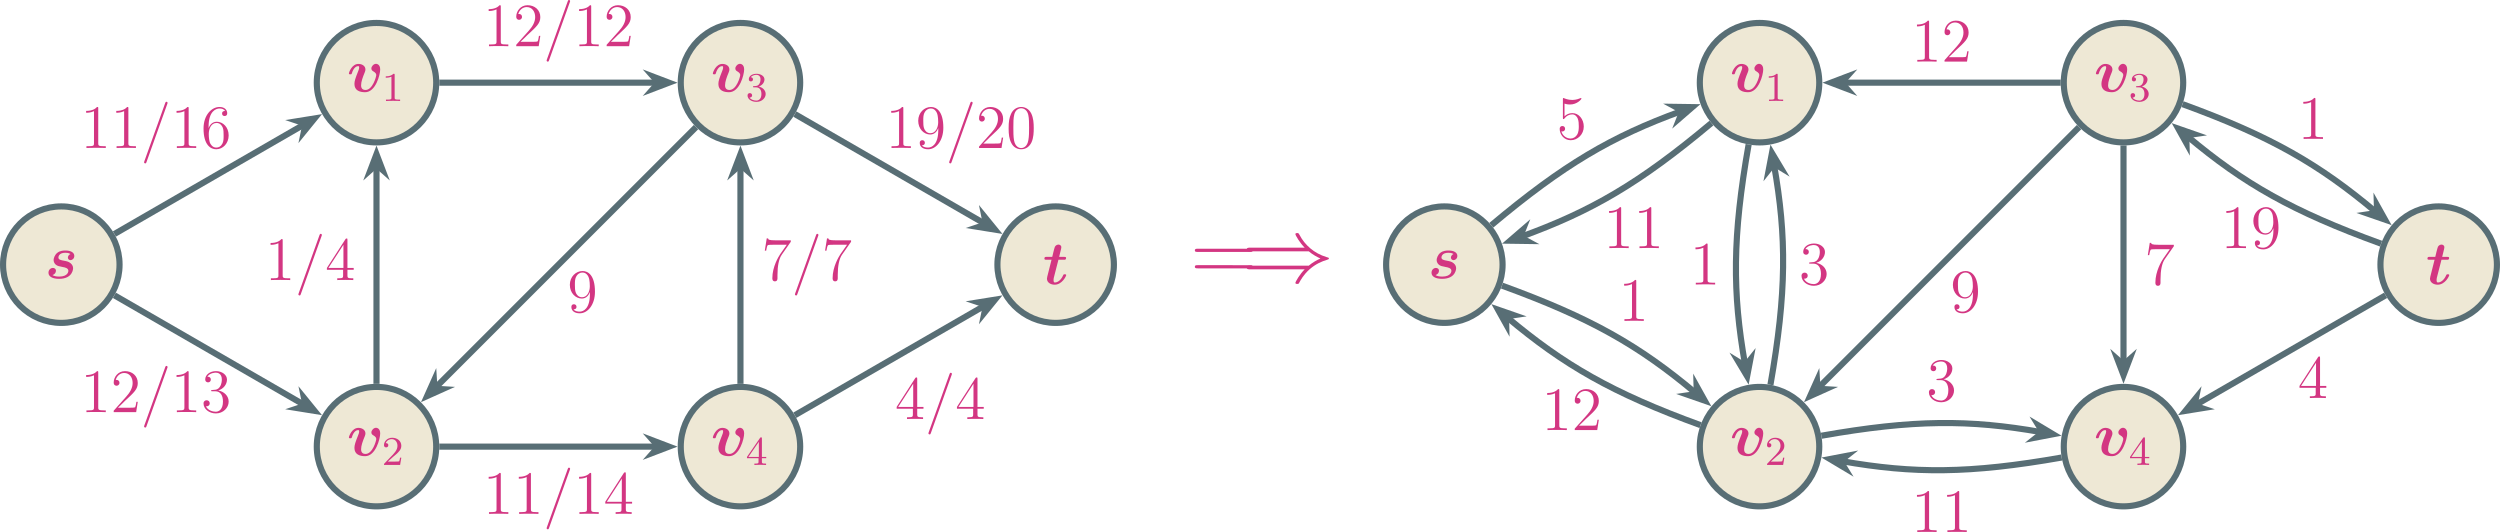 <?xml version="1.0" encoding="UTF-8" standalone="no"?>
<svg
   width="486.781pt"
   height="103.587pt"
   viewBox="0 0 486.781 103.587"
   version="1.1"
   id="svg428"
   sodipodi:docname="max-flow-res-net.svg"
   inkscape:version="1.2.2 (b0a8486541, 2022-12-01)"
   xmlns:inkscape="http://www.inkscape.org/namespaces/inkscape"
   xmlns:sodipodi="http://sodipodi.sourceforge.net/DTD/sodipodi-0.dtd"
   xmlns:xlink="http://www.w3.org/1999/xlink"
   xmlns="http://www.w3.org/2000/svg"
   xmlns:svg="http://www.w3.org/2000/svg">
  <sodipodi:namedview
     id="namedview430"
     pagecolor="#ffffff"
     bordercolor="#666666"
     borderopacity="1.0"
     inkscape:showpageshadow="2"
     inkscape:pageopacity="0.0"
     inkscape:pagecheckerboard="0"
     inkscape:deskcolor="#d1d1d1"
     inkscape:document-units="pt"
     showgrid="false"
     inkscape:zoom="0.10512062"
     inkscape:cx="447.10543"
     inkscape:cy="846.64646"
     inkscape:window-width="3840"
     inkscape:window-height="2346"
     inkscape:window-x="0"
     inkscape:window-y="54"
     inkscape:window-maximized="1"
     inkscape:current-layer="svg428" />
  <defs
     id="defs66">
    <g
       id="g64">
      <g
         id="glyph-0-0" />
      <g
         id="glyph-0-1">
        <path
           d="m 4.969,-4.734 c -0.391,0.156 -0.5,0.516 -0.5,0.688 0,0.312 0.25,0.5 0.516,0.5 0.281,0 0.734,-0.25 0.734,-0.828 C 5.719,-5 5.078,-5.422 4,-5.422 c -0.359,0 -1.031,0.016 -1.578,0.438 -0.531,0.406 -0.734,1.109 -0.734,1.406 0,0.359 0.172,0.703 0.438,0.922 0.328,0.25 0.531,0.297 1.359,0.453 0.359,0.062 1.078,0.188 1.078,0.734 0,0.047 0,1.125 -1.797,1.125 -0.578,0 -1.031,-0.109 -1.297,-0.297 0.422,-0.125 0.672,-0.469 0.672,-0.828 0,-0.438 -0.359,-0.562 -0.594,-0.562 -0.406,0 -0.859,0.344 -0.859,0.938 0,0.781 0.844,1.188 2.062,1.188 2.734,0 2.734,-2.047 2.734,-2.062 C 5.484,-2.375 5.281,-2.703 5,-2.938 4.625,-3.266 4.172,-3.344 3.75,-3.422 3.094,-3.547 2.625,-3.625 2.625,-4.062 c 0,-0.031 0,-0.922 1.344,-0.922 0.25,0 0.672,0.016 1,0.25 z m 0,0"
           id="path3" />
      </g>
      <g
         id="glyph-0-2">
        <path
           d="m 6.484,-4.344 c 0,-1.094 -0.797,-1.094 -0.812,-1.094 -0.469,0 -0.906,0.5 -0.906,0.906 0,0.344 0.25,0.484 0.359,0.547 0.5,0.297 0.594,0.516 0.594,0.75 0,0.266 -0.688,2.891 -2.094,2.891 -0.859,0 -0.859,-0.719 -0.859,-0.922 0,-0.703 0.328,-1.578 0.719,-2.531 0.094,-0.25 0.125,-0.359 0.125,-0.547 0,-0.703 -0.688,-1.078 -1.359,-1.078 -1.266,0 -1.859,1.625 -1.859,1.875 0,0.156 0.172,0.156 0.281,0.156 0.141,0 0.234,0 0.281,-0.156 0.375,-1.297 1.016,-1.438 1.234,-1.438 0.078,0 0.203,0 0.203,0.25 0,0.266 -0.141,0.625 -0.188,0.719 -0.547,1.391 -0.734,1.922 -0.734,2.5 0,1.281 1.047,1.609 2.078,1.609 2.062,0 2.938,-3.406 2.938,-4.438 z m 0,0"
           id="path6" />
      </g>
      <g
         id="glyph-0-3">
        <path
           d="m 3.031,-4.766 h 1.062 c 0.234,0 0.266,0 0.328,-0.062 0.062,-0.047 0.109,-0.219 0.109,-0.281 0,-0.219 -0.219,-0.219 -0.406,-0.219 H 3.172 L 3.547,-6.875 C 3.594,-7.062 3.594,-7.141 3.594,-7.188 c 0,-0.391 -0.312,-0.531 -0.562,-0.531 -0.172,0 -0.5,0.094 -0.688,0.422 -0.047,0.094 -0.203,0.656 -0.281,0.984 L 1.828,-5.328 H 0.75 c -0.25,0 -0.453,0 -0.453,0.344 0,0.219 0.188,0.219 0.406,0.219 H 1.688 L 1,-2.031 c -0.094,0.312 -0.203,0.812 -0.203,0.953 0,0.781 0.766,1.172 1.5,1.172 1.438,0 2.25,-1.672 2.25,-1.875 0,-0.156 -0.172,-0.156 -0.281,-0.156 -0.203,0 -0.219,0 -0.312,0.188 -0.453,1.031 -1.125,1.406 -1.594,1.406 -0.109,0 -0.281,0 -0.281,-0.438 0,-0.234 0.031,-0.359 0.062,-0.516 z m 0,0"
           id="path9" />
      </g>
      <g
         id="glyph-1-0" />
      <g
         id="glyph-1-1">
        <path
           d="m 2.5,-5.078 c 0,-0.219 -0.016,-0.219 -0.234,-0.219 -0.328,0.312 -0.75,0.5 -1.5,0.5 v 0.266 c 0.219,0 0.641,0 1.109,-0.203 v 4.078 c 0,0.297 -0.031,0.391 -0.781,0.391 H 0.812 V 0 c 0.328,-0.031 1.016,-0.031 1.375,-0.031 0.359,0 1.047,0 1.375,0.031 V -0.266 H 3.281 c -0.75,0 -0.781,-0.094 -0.781,-0.391 z m 0,0"
           id="path13" />
      </g>
      <g
         id="glyph-1-2">
        <path
           d="m 2.25,-1.625 c 0.125,-0.125 0.453,-0.391 0.594,-0.5 0.484,-0.453 0.953,-0.891 0.953,-1.609 0,-0.953 -0.797,-1.562 -1.781,-1.562 -0.969,0 -1.594,0.719 -1.594,1.438 0,0.391 0.312,0.438 0.422,0.438 0.172,0 0.422,-0.109 0.422,-0.422 0,-0.406 -0.406,-0.406 -0.5,-0.406 C 1,-4.844 1.531,-5.031 1.922,-5.031 c 0.734,0 1.125,0.625 1.125,1.297 0,0.828 -0.578,1.438 -1.531,2.391 l -1,1.047 C 0.422,-0.219 0.422,-0.203 0.422,0 H 3.562 l 0.234,-1.422 h -0.25 C 3.531,-1.266 3.469,-0.875 3.375,-0.719 c -0.047,0.062 -0.656,0.062 -0.781,0.062 H 1.172 Z m 0,0"
           id="path16" />
      </g>
      <g
         id="glyph-1-3">
        <path
           d="m 2.016,-2.656 c 0.625,0 1.031,0.453 1.031,1.297 0,1 -0.562,1.281 -0.984,1.281 -0.438,0 -1.047,-0.156 -1.328,-0.578 0.297,0 0.5,-0.188 0.5,-0.438 0,-0.266 -0.188,-0.438 -0.453,-0.438 -0.203,0 -0.438,0.125 -0.438,0.453 0,0.75 0.812,1.25 1.734,1.25 C 3.125,0.172 3.875,-0.562 3.875,-1.359 3.875,-2.031 3.344,-2.625 2.531,-2.812 c 0.625,-0.219 1.109,-0.75 1.109,-1.391 0,-0.641 -0.719,-1.094 -1.547,-1.094 -0.859,0 -1.5,0.453 -1.5,1.062 0,0.297 0.188,0.422 0.406,0.422 0.25,0 0.406,-0.172 0.406,-0.406 0,-0.297 -0.266,-0.406 -0.438,-0.406 0.344,-0.438 0.953,-0.469 1.094,-0.469 0.203,0 0.812,0.062 0.812,0.891 0,0.547 -0.234,0.891 -0.344,1.016 -0.234,0.25 -0.422,0.266 -0.906,0.297 -0.156,0 -0.219,0.016 -0.219,0.125 0,0.109 0.078,0.109 0.219,0.109 z m 0,0"
           id="path19" />
      </g>
      <g
         id="glyph-1-4">
        <path
           d="m 3.141,-5.156 c 0,-0.156 0,-0.219 -0.172,-0.219 -0.094,0 -0.109,0 -0.188,0.109 L 0.234,-1.562 v 0.25 h 2.25 v 0.672 c 0,0.297 -0.016,0.375 -0.641,0.375 H 1.672 V 0 c 0.672,-0.031 0.688,-0.031 1.141,-0.031 0.453,0 0.469,0 1.141,0.031 V -0.266 H 3.781 c -0.625,0 -0.641,-0.078 -0.641,-0.375 V -1.312 h 0.844 v -0.25 h -0.844 z m -0.594,0.641 V -1.562 h -2.031 z m 0,0"
           id="path22" />
      </g>
      <g
         id="glyph-2-0" />
      <g
         id="glyph-2-1">
        <path
           d="m 3.453,-7.688 c 0,-0.281 0,-0.297 -0.234,-0.297 -0.297,0.328 -0.891,0.766 -2.125,0.766 v 0.359 c 0.281,0 0.875,0 1.531,-0.312 v 6.25 c 0,0.438 -0.031,0.578 -1.094,0.578 h -0.375 V 0 c 0.328,-0.031 1.5,-0.031 1.891,-0.031 0.391,0 1.547,0 1.875,0.031 v -0.344 h -0.375 c -1.062,0 -1.094,-0.141 -1.094,-0.578 z m 0,0"
           id="path26" />
      </g>
      <g
         id="glyph-2-2">
        <path
           d="M 5.156,-8.562 C 5.219,-8.719 5.219,-8.75 5.219,-8.766 5.219,-8.922 5.094,-9 5,-9 4.844,-9 4.812,-8.891 4.75,-8.734 L 0.703,2.562 C 0.641,2.719 0.641,2.75 0.641,2.766 0.641,2.906 0.75,3 0.875,3 1.031,3 1.062,2.875 1.109,2.75 Z m 0,0"
           id="path29" />
      </g>
      <g
         id="glyph-2-3">
        <path
           d="m 1.469,-4.172 c 0,-3.047 1.484,-3.516 2.125,-3.516 0.438,0 0.875,0.125 1.094,0.484 -0.141,0 -0.594,0 -0.594,0.5 0,0.266 0.172,0.484 0.484,0.484 0.312,0 0.516,-0.172 0.516,-0.531 0,-0.625 -0.469,-1.234 -1.5,-1.234 -1.516,0 -3.109,1.547 -3.109,4.188 0,3.312 1.453,4.047 2.469,4.047 1.312,0 2.422,-1.141 2.422,-2.703 0,-1.594 -1.109,-2.656 -2.312,-2.656 -1.078,0 -1.469,0.922 -1.594,1.25 z m 1.484,4.094 C 2.203,-0.078 1.844,-0.75 1.734,-1 1.625,-1.312 1.5,-1.891 1.5,-2.734 1.5,-3.688 1.938,-4.875 3.016,-4.875 c 0.656,0 1,0.453 1.188,0.859 0.188,0.438 0.188,1.047 0.188,1.562 0,0.609 0,1.141 -0.234,1.594 -0.297,0.578 -0.719,0.781 -1.203,0.781 z m 0,0"
           id="path32" />
      </g>
      <g
         id="glyph-2-4">
        <path
           d="M 5.281,-2.016 H 5.016 c -0.031,0.203 -0.125,0.859 -0.25,1.062 C 4.688,-0.859 4,-0.859 3.641,-0.859 H 1.422 C 1.734,-1.125 2.469,-1.891 2.781,-2.188 c 1.828,-1.672 2.5,-2.297 2.5,-3.484 0,-1.391 -1.094,-2.312 -2.484,-2.312 -1.391,0 -2.203,1.188 -2.203,2.219 0,0.625 0.516,0.625 0.562,0.625 0.25,0 0.562,-0.188 0.562,-0.578 0,-0.328 -0.234,-0.562 -0.562,-0.562 -0.109,0 -0.141,0 -0.172,0.016 0.234,-0.812 0.875,-1.359 1.656,-1.359 1.016,0 1.641,0.844 1.641,1.953 0,1.016 -0.578,1.906 -1.266,2.672 L 0.594,-0.281 V 0 h 4.375 z m 0,0"
           id="path35" />
      </g>
      <g
         id="glyph-2-5">
        <path
           d="m 2.203,-4.312 c -0.203,0.016 -0.25,0.031 -0.25,0.141 0,0.109 0.062,0.109 0.281,0.109 H 2.781 c 1.016,0 1.484,0.844 1.484,2 0,1.578 -0.828,1.984 -1.406,1.984 -0.578,0 -1.562,-0.266 -1.906,-1.062 0.375,0.062 0.734,-0.156 0.734,-0.594 0,-0.344 -0.266,-0.578 -0.594,-0.578 -0.297,0 -0.609,0.172 -0.609,0.625 0,1.062 1.078,1.938 2.406,1.938 C 4.312,0.25 5.375,-0.844 5.375,-2.047 c 0,-1.109 -0.891,-1.969 -2.031,-2.172 1.031,-0.312 1.703,-1.188 1.703,-2.125 0,-0.938 -0.984,-1.641 -2.141,-1.641 -1.203,0 -2.094,0.734 -2.094,1.609 0,0.484 0.375,0.578 0.562,0.578 0.25,0 0.531,-0.172 0.531,-0.547 0,-0.375 -0.281,-0.547 -0.547,-0.547 -0.078,0 -0.094,0 -0.141,0.016 0.469,-0.812 1.594,-0.812 1.656,-0.812 0.391,0 1.172,0.172 1.172,1.344 0,0.234 -0.031,0.906 -0.391,1.422 -0.359,0.531 -0.766,0.562 -1.094,0.578 z m 0,0"
           id="path38" />
      </g>
      <g
         id="glyph-2-6">
        <path
           d="m 4.328,-7.812 c 0,-0.234 0,-0.281 -0.172,-0.281 -0.094,0 -0.125,0 -0.219,0.141 l -3.609,5.594 V -2 h 3.156 v 1.094 c 0,0.438 -0.031,0.562 -0.906,0.562 H 2.344 V 0 c 0.266,-0.031 1.219,-0.031 1.562,-0.031 0.328,0 1.297,0 1.562,0.031 V -0.344 H 5.234 c -0.859,0 -0.906,-0.125 -0.906,-0.562 V -2 h 1.219 v -0.359 h -1.219 z m -0.781,0.938 v 4.516 H 0.625 Z m 0,0"
           id="path41" />
      </g>
      <g
         id="glyph-2-7">
        <path
           d="m 5.703,-7.453 v -0.281 H 2.812 c -1.453,0 -1.484,-0.156 -1.531,-0.375 H 1.016 l -0.375,2.391 H 0.906 C 0.953,-5.922 1.062,-6.672 1.219,-6.797 1.312,-6.875 2.203,-6.875 2.375,-6.875 h 2.547 l -1.281,1.828 c -0.312,0.469 -1.531,2.438 -1.531,4.688 0,0.125 0,0.609 0.5,0.609 0.5,0 0.5,-0.469 0.5,-0.625 v -0.594 c 0,-1.797 0.281,-3.188 0.844,-3.984 z m 0,0"
           id="path44" />
      </g>
      <g
         id="glyph-2-8">
        <path
           d="m 4.391,-3.484 c 0,2.828 -1.266,3.406 -1.984,3.406 -0.281,0 -0.922,-0.031 -1.219,-0.453 H 1.266 C 1.344,-0.5 1.781,-0.578 1.781,-1.016 c 0,-0.266 -0.188,-0.5 -0.5,-0.5 -0.312,0 -0.5,0.203 -0.5,0.516 0,0.75 0.594,1.25 1.641,1.25 1.5,0 2.953,-1.594 2.953,-4.203 0,-3.219 -1.344,-4.031 -2.406,-4.031 -1.312,0 -2.484,1.109 -2.484,2.688 0,1.594 1.125,2.672 2.328,2.672 0.891,0 1.344,-0.656 1.578,-1.266 z M 2.859,-2.875 C 2.094,-2.875 1.781,-3.484 1.672,-3.703 1.469,-4.156 1.469,-4.734 1.469,-5.281 c 0,-0.672 0,-1.25 0.312,-1.734 C 2,-7.344 2.328,-7.688 2.969,-7.688 c 0.688,0 1.047,0.594 1.156,0.875 0.25,0.578 0.25,1.609 0.25,1.781 0,1.016 -0.469,2.156 -1.516,2.156 z m 0,0"
           id="path47" />
      </g>
      <g
         id="glyph-2-9">
        <path
           d="m 5.375,-3.844 c 0,-1 -0.062,-1.969 -0.484,-2.875 -0.5,-1 -1.359,-1.266 -1.953,-1.266 -0.688,0 -1.547,0.359 -1.984,1.344 -0.344,0.766 -0.469,1.5 -0.469,2.797 0,1.172 0.094,2.047 0.531,2.891 C 1.469,-0.031 2.297,0.25 2.922,0.25 c 1.047,0 1.656,-0.625 2,-1.312 C 5.359,-1.969 5.375,-3.141 5.375,-3.844 Z M 2.922,0.016 c -0.375,0 -1.156,-0.219 -1.391,-1.531 -0.125,-0.719 -0.125,-1.625 -0.125,-2.469 0,-0.984 0,-1.875 0.188,-2.578 0.203,-0.812 0.812,-1.172 1.328,-1.172 0.469,0 1.156,0.266 1.391,1.297 0.156,0.688 0.156,1.641 0.156,2.453 0,0.797 0,1.719 -0.141,2.453 -0.219,1.312 -0.984,1.547 -1.406,1.547 z m 0,0"
           id="path50" />
      </g>
      <g
         id="glyph-2-10">
        <path
           d="m 1.531,-6.875 c 0.516,0.172 0.938,0.172 1.078,0.172 1.344,0 2.219,-0.984 2.219,-1.156 0,-0.047 -0.031,-0.109 -0.094,-0.109 -0.031,0 -0.047,0 -0.156,0.047 -0.672,0.297 -1.25,0.328 -1.562,0.328 -0.797,0 -1.359,-0.25 -1.594,-0.344 C 1.344,-7.969 1.312,-7.969 1.312,-7.969 c -0.094,0 -0.094,0.078 -0.094,0.266 v 3.562 c 0,0.219 0,0.281 0.141,0.281 0.062,0 0.062,0 0.188,-0.156 C 1.891,-4.5 2.453,-4.781 3.047,-4.781 3.688,-4.781 4,-4.203 4.094,-4 c 0.203,0.469 0.219,1.062 0.219,1.516 0,0.453 0,1.141 -0.344,1.688 -0.266,0.422 -0.734,0.719 -1.25,0.719 -0.797,0 -1.578,-0.531 -1.797,-1.406 0.062,0.016 0.141,0.031 0.188,0.031 0.203,0 0.531,-0.125 0.531,-0.531 0,-0.328 -0.219,-0.531 -0.531,-0.531 -0.203,0 -0.516,0.109 -0.516,0.578 0,1.031 0.812,2.188 2.141,2.188 1.359,0 2.547,-1.141 2.547,-2.656 0,-1.438 -0.969,-2.625 -2.219,-2.625 -0.688,0 -1.219,0.297 -1.531,0.641 z m 0,0"
           id="path53" />
      </g>
      <g
         id="glyph-3-0" />
      <g
         id="glyph-3-1">
        <path
           d="m 11.578,-5.781 c 0.266,0 0.531,0 0.531,-0.297 C 12.109,-6.406 11.812,-6.406 11.5,-6.406 H 1.438 c -0.297,0 -0.609,0 -0.609,0.328 0,0.297 0.266,0.297 0.547,0.297 z M 11.5,-2.578 c 0.312,0 0.609,0 0.609,-0.312 0,-0.312 -0.266,-0.312 -0.531,-0.312 H 1.375 c -0.281,0 -0.547,0 -0.547,0.312 0,0.312 0.312,0.312 0.609,0.312 z m 0,0"
           id="path57" />
      </g>
      <g
         id="glyph-4-0" />
      <g
         id="glyph-4-1">
        <path
           d="m 13.062,-5.891 c 0.766,0.656 1.672,1.125 2.266,1.391 C 14.688,-4.219 13.812,-3.75 13.062,-3.109 H 1.641 c -0.312,0 -0.656,0 -0.656,0.359 0,0.359 0.328,0.359 0.641,0.359 h 10.641 c -0.875,0.828 -1.812,2.406 -1.812,2.641 0,0.203 0.234,0.203 0.344,0.203 0.141,0 0.266,0 0.344,-0.141 0.375,-0.688 0.891,-1.641 2.047,-2.688 1.25,-1.094 2.453,-1.578 3.391,-1.859 0.312,-0.109 0.328,-0.125 0.359,-0.156 0.031,-0.016 0.031,-0.078 0.031,-0.109 0,-0.031 0,-0.078 -0.016,-0.109 l -0.047,-0.031 C 16.859,-4.656 16.844,-4.688 16.5,-4.781 c -2.422,-0.734 -4.219,-2.359 -5.234,-4.297 -0.203,-0.359 -0.219,-0.375 -0.469,-0.375 -0.109,0 -0.344,0 -0.344,0.203 0,0.234 0.922,1.797 1.812,2.641 H 1.625 c -0.312,0 -0.641,0 -0.641,0.359 0,0.359 0.344,0.359 0.656,0.359 z m 0,0"
           id="path61" />
      </g>
    </g>
  </defs>
  <g
     id="g769"
     transform="translate(-265.43,-205.555)">
    <path
       fill-rule="nonzero"
       fill="#eee8d5"
       fill-opacity="1"
       stroke-width="1.196"
       stroke-linecap="butt"
       stroke-linejoin="miter"
       stroke="#586e75"
       stroke-opacity="1"
       stroke-miterlimit="10"
       d="m 11.34,6.25e-5 c 0,6.262 -5.078,11.34 -11.34,11.34 -6.262,0 -11.34,-5.078 -11.34,-11.34 0,-6.262 5.078,-11.34 11.34,-11.34 6.262,0 11.34,5.078 11.34,11.34 z m 0,0"
       transform="matrix(1,0,0,-1,277.367,257.086)"
       id="path70" />
    <g
       fill="#d33682"
       fill-opacity="1"
       id="g74">
      <use
         xlink:href="#glyph-0-1"
         x="274.179"
         y="259.753"
         id="use72" />
    </g>
    <path
       fill-rule="nonzero"
       fill="#eee8d5"
       fill-opacity="1"
       stroke-width="1.196"
       stroke-linecap="butt"
       stroke-linejoin="miter"
       stroke="#586e75"
       stroke-opacity="1"
       stroke-miterlimit="10"
       d="m 73,35.434 c 0,6.422 -5.207,11.629 -11.629,11.629 -6.422,0 -11.625,-5.207 -11.625,-11.629 0,-6.422 5.203,-11.629 11.625,-11.629 6.422,0 11.629,5.207 11.629,11.629 z m 0,0"
       transform="matrix(1,0,0,-1,277.367,257.086)"
       id="path76" />
    <g
       fill="#d33682"
       fill-opacity="1"
       id="g80">
      <use
         xlink:href="#glyph-0-2"
         x="332.974"
         y="223.419"
         id="use78" />
    </g>
    <g
       fill="#d33682"
       fill-opacity="1"
       id="g84">
      <use
         xlink:href="#glyph-1-1"
         x="339.774"
         y="225.219"
         id="use82" />
    </g>
    <path
       fill-rule="nonzero"
       fill="#eee8d5"
       fill-opacity="1"
       stroke-width="1.196"
       stroke-linecap="butt"
       stroke-linejoin="miter"
       stroke="#586e75"
       stroke-opacity="1"
       stroke-miterlimit="10"
       d="m 73,-35.434 c 0,6.422 -5.207,11.629 -11.629,11.629 -6.422,0 -11.625,-5.207 -11.625,-11.629 0,-6.422 5.203,-11.629 11.625,-11.629 6.422,0 11.629,5.207 11.629,11.629 z m 0,0"
       transform="matrix(1,0,0,-1,277.367,257.086)"
       id="path86" />
    <g
       fill="#d33682"
       fill-opacity="1"
       id="g90">
      <use
         xlink:href="#glyph-0-2"
         x="332.974"
         y="294.286"
         id="use88" />
    </g>
    <g
       fill="#d33682"
       fill-opacity="1"
       id="g94">
      <use
         xlink:href="#glyph-1-2"
         x="339.774"
         y="296.086"
         id="use92" />
    </g>
    <path
       fill-rule="nonzero"
       fill="#eee8d5"
       fill-opacity="1"
       stroke-width="1.196"
       stroke-linecap="butt"
       stroke-linejoin="miter"
       stroke="#586e75"
       stroke-opacity="1"
       stroke-miterlimit="10"
       d="m 143.867,35.434 c 0,6.422 -5.207,11.629 -11.629,11.629 -6.422,0 -11.625,-5.207 -11.625,-11.629 0,-6.422 5.203,-11.629 11.625,-11.629 6.422,0 11.629,5.207 11.629,11.629 z m 0,0"
       transform="matrix(1,0,0,-1,277.367,257.086)"
       id="path96" />
    <g
       fill="#d33682"
       fill-opacity="1"
       id="g100">
      <use
         xlink:href="#glyph-0-2"
         x="403.841"
         y="223.419"
         id="use98" />
    </g>
    <g
       fill="#d33682"
       fill-opacity="1"
       id="g104">
      <use
         xlink:href="#glyph-1-3"
         x="410.641"
         y="225.219"
         id="use102" />
    </g>
    <path
       fill-rule="nonzero"
       fill="#eee8d5"
       fill-opacity="1"
       stroke-width="1.196"
       stroke-linecap="butt"
       stroke-linejoin="miter"
       stroke="#586e75"
       stroke-opacity="1"
       stroke-miterlimit="10"
       d="m 143.867,-35.434 c 0,6.422 -5.207,11.629 -11.629,11.629 -6.422,0 -11.625,-5.207 -11.625,-11.629 0,-6.422 5.203,-11.629 11.625,-11.629 6.422,0 11.629,5.207 11.629,11.629 z m 0,0"
       transform="matrix(1,0,0,-1,277.367,257.086)"
       id="path106" />
    <g
       fill="#d33682"
       fill-opacity="1"
       id="g110">
      <use
         xlink:href="#glyph-0-2"
         x="403.841"
         y="294.286"
         id="use108" />
    </g>
    <g
       fill="#d33682"
       fill-opacity="1"
       id="g114">
      <use
         xlink:href="#glyph-1-4"
         x="410.641"
         y="296.086"
         id="use112" />
    </g>
    <path
       fill-rule="nonzero"
       fill="#eee8d5"
       fill-opacity="1"
       stroke-width="1.196"
       stroke-linecap="butt"
       stroke-linejoin="miter"
       stroke="#586e75"
       stroke-opacity="1"
       stroke-miterlimit="10"
       d="m 204.953,6.25e-5 c 0,6.262 -5.078,11.34 -11.34,11.34 -6.262,0 -11.34,-5.078 -11.34,-11.34 0,-6.262 5.078,-11.34 11.34,-11.34 6.262,0 11.34,5.078 11.34,11.34 z m 0,0"
       transform="matrix(1,0,0,-1,277.367,257.086)"
       id="path116" />
    <g
       fill="#d33682"
       fill-opacity="1"
       id="g120">
      <use
         xlink:href="#glyph-0-3"
         x="468.488"
         y="260.896"
         id="use118" />
    </g>
    <path
       fill="none"
       stroke-width="1.196"
       stroke-linecap="butt"
       stroke-linejoin="miter"
       stroke="#586e75"
       stroke-opacity="1"
       stroke-miterlimit="10"
       d="m 10.336,5.969 36.938,21.324"
       transform="matrix(1,0,0,-1,277.367,257.086)"
       id="path122" />
    <path
       fill-rule="nonzero"
       fill="#586e75"
       fill-opacity="1"
       stroke-width="1.13"
       stroke-linecap="butt"
       stroke-linejoin="miter"
       stroke="#586e75"
       stroke-opacity="1"
       stroke-miterlimit="10"
       d="M 5.085,-7.40108e-5 1.823,1.242 2.923,-0.002 1.823,-1.243 Z m 0,0"
       transform="matrix(0.866,-0.5,-0.5,-0.866,322.354,231.112)"
       id="path124" />
    <g
       fill="#d33682"
       fill-opacity="1"
       id="g136">
      <use
         xlink:href="#glyph-2-1"
         x="281.106"
         y="234.369"
         id="use126" />
      <use
         xlink:href="#glyph-2-1"
         x="286.974"
         y="234.369"
         id="use128" />
      <use
         xlink:href="#glyph-2-2"
         x="292.842"
         y="234.369"
         id="use130" />
      <use
         xlink:href="#glyph-2-1"
         x="298.71"
         y="234.369"
         id="use132" />
      <use
         xlink:href="#glyph-2-3"
         x="304.578"
         y="234.369"
         id="use134" />
    </g>
    <path
       fill="none"
       stroke-width="1.196"
       stroke-linecap="butt"
       stroke-linejoin="miter"
       stroke="#586e75"
       stroke-opacity="1"
       stroke-miterlimit="10"
       d="m 10.336,-5.969 36.938,-21.324"
       transform="matrix(1,0,0,-1,277.367,257.086)"
       id="path138" />
    <path
       fill-rule="nonzero"
       fill="#586e75"
       fill-opacity="1"
       stroke-width="1.13"
       stroke-linecap="butt"
       stroke-linejoin="miter"
       stroke="#586e75"
       stroke-opacity="1"
       stroke-miterlimit="10"
       d="M 5.085,1.82267e-4 1.823,1.243 2.923,0.002 1.823,-1.242 Z m 0,0"
       transform="matrix(0.866,0.5,0.5,-0.866,322.354,283.06)"
       id="path140" />
    <g
       fill="#d33682"
       fill-opacity="1"
       id="g152">
      <use
         xlink:href="#glyph-2-1"
         x="281.106"
         y="285.803"
         id="use142" />
      <use
         xlink:href="#glyph-2-4"
         x="286.974"
         y="285.803"
         id="use144" />
      <use
         xlink:href="#glyph-2-2"
         x="292.842"
         y="285.803"
         id="use146" />
      <use
         xlink:href="#glyph-2-1"
         x="298.71"
         y="285.803"
         id="use148" />
      <use
         xlink:href="#glyph-2-5"
         x="304.578"
         y="285.803"
         id="use150" />
    </g>
    <path
       fill="none"
       stroke-width="1.196"
       stroke-linecap="butt"
       stroke-linejoin="miter"
       stroke="#586e75"
       stroke-opacity="1"
       stroke-miterlimit="10"
       d="M 61.371,-23.207 V 19.152"
       transform="matrix(1,0,0,-1,277.367,257.086)"
       id="path154" />
    <path
       fill-rule="nonzero"
       fill="#586e75"
       fill-opacity="1"
       stroke-width="1.13"
       stroke-linecap="butt"
       stroke-linejoin="miter"
       stroke="#586e75"
       stroke-opacity="1"
       stroke-miterlimit="10"
       d="M 5.085,0.002 1.823,1.24 2.925,0.002 1.823,-1.241 Z m 0,0"
       transform="matrix(0,-1,-1,0,338.74,240.573)"
       id="path156" />
    <g
       fill="#d33682"
       fill-opacity="1"
       id="g164">
      <use
         xlink:href="#glyph-2-1"
         x="317.017"
         y="260.086"
         id="use158" />
      <use
         xlink:href="#glyph-2-2"
         x="322.885"
         y="260.086"
         id="use160" />
      <use
         xlink:href="#glyph-2-6"
         x="328.753"
         y="260.086"
         id="use162" />
    </g>
    <path
       fill="none"
       stroke-width="1.196"
       stroke-linecap="butt"
       stroke-linejoin="miter"
       stroke="#586e75"
       stroke-opacity="1"
       stroke-miterlimit="10"
       d="M 73.598,35.434 H 115.961"
       transform="matrix(1,0,0,-1,277.367,257.086)"
       id="path166" />
    <path
       fill-rule="nonzero"
       fill="#586e75"
       fill-opacity="1"
       stroke-width="1.13"
       stroke-linecap="butt"
       stroke-linejoin="miter"
       stroke="#586e75"
       stroke-opacity="1"
       stroke-miterlimit="10"
       d="M 5.087,1.6625e-4 1.825,1.242 2.923,1.6625e-4 1.825,-1.242 Z m 0,0"
       transform="matrix(1,0,0,-1,390.686,221.653)"
       id="path168" />
    <g
       fill="#d33682"
       fill-opacity="1"
       id="g180">
      <use
         xlink:href="#glyph-2-1"
         x="359.486"
         y="214.555"
         id="use170" />
      <use
         xlink:href="#glyph-2-4"
         x="365.354"
         y="214.555"
         id="use172" />
      <use
         xlink:href="#glyph-2-2"
         x="371.222"
         y="214.555"
         id="use174" />
      <use
         xlink:href="#glyph-2-1"
         x="377.09"
         y="214.555"
         id="use176" />
      <use
         xlink:href="#glyph-2-4"
         x="382.958"
         y="214.555"
         id="use178" />
    </g>
    <path
       fill="none"
       stroke-width="1.196"
       stroke-linecap="butt"
       stroke-linejoin="miter"
       stroke="#586e75"
       stroke-opacity="1"
       stroke-miterlimit="10"
       d="M 73.598,-35.434 H 115.961"
       transform="matrix(1,0,0,-1,277.367,257.086)"
       id="path182" />
    <path
       fill-rule="nonzero"
       fill="#586e75"
       fill-opacity="1"
       stroke-width="1.13"
       stroke-linecap="butt"
       stroke-linejoin="miter"
       stroke="#586e75"
       stroke-opacity="1"
       stroke-miterlimit="10"
       d="M 5.087,-4.125e-5 1.825,1.242 2.923,-4.125e-5 1.825,-1.242 Z m 0,0"
       transform="matrix(1,0,0,-1,390.686,292.519)"
       id="path184" />
    <g
       fill="#d33682"
       fill-opacity="1"
       id="g196">
      <use
         xlink:href="#glyph-2-1"
         x="359.486"
         y="305.617"
         id="use186" />
      <use
         xlink:href="#glyph-2-1"
         x="365.354"
         y="305.617"
         id="use188" />
      <use
         xlink:href="#glyph-2-2"
         x="371.222"
         y="305.617"
         id="use190" />
      <use
         xlink:href="#glyph-2-1"
         x="377.09"
         y="305.617"
         id="use192" />
      <use
         xlink:href="#glyph-2-6"
         x="382.958"
         y="305.617"
         id="use194" />
    </g>
    <path
       fill="none"
       stroke-width="1.196"
       stroke-linecap="butt"
       stroke-linejoin="miter"
       stroke="#586e75"
       stroke-opacity="1"
       stroke-miterlimit="10"
       d="M 132.238,-23.207 V 19.152"
       transform="matrix(1,0,0,-1,277.367,257.086)"
       id="path198" />
    <path
       fill-rule="nonzero"
       fill="#586e75"
       fill-opacity="1"
       stroke-width="1.13"
       stroke-linecap="butt"
       stroke-linejoin="miter"
       stroke="#586e75"
       stroke-opacity="1"
       stroke-miterlimit="10"
       d="M 5.085,0.001 1.823,1.244 2.925,0.001 1.823,-1.241 Z m 0,0"
       transform="matrix(0,-1,-1,0,409.607,240.573)"
       id="path200" />
    <g
       fill="#d33682"
       fill-opacity="1"
       id="g208">
      <use
         xlink:href="#glyph-2-7"
         x="413.704"
         y="260.086"
         id="use202" />
      <use
         xlink:href="#glyph-2-2"
         x="419.572"
         y="260.086"
         id="use204" />
      <use
         xlink:href="#glyph-2-7"
         x="425.44"
         y="260.086"
         id="use206" />
    </g>
    <path
       fill="none"
       stroke-width="1.196"
       stroke-linecap="butt"
       stroke-linejoin="miter"
       stroke="#586e75"
       stroke-opacity="1"
       stroke-miterlimit="10"
       d="M 123.594,26.789 72.883,-23.922"
       transform="matrix(1,0,0,-1,277.367,257.086)"
       id="path210" />
    <path
       fill-rule="nonzero"
       fill="#586e75"
       fill-opacity="1"
       stroke-width="1.13"
       stroke-linecap="butt"
       stroke-linejoin="miter"
       stroke="#586e75"
       stroke-opacity="1"
       stroke-miterlimit="10"
       d="M 5.086,0.002 1.824,1.242 2.923,-0.001 1.824,-1.244 Z m 0,0"
       transform="matrix(-0.707,0.707,0.707,0.707,352.119,279.141)"
       id="path212" />
    <g
       fill="#d33682"
       fill-opacity="1"
       id="g216">
      <use
         xlink:href="#glyph-2-8"
         x="375.901"
         y="266.311"
         id="use214" />
    </g>
    <path
       fill="none"
       stroke-width="1.196"
       stroke-linecap="butt"
       stroke-linejoin="miter"
       stroke="#586e75"
       stroke-opacity="1"
       stroke-miterlimit="10"
       d="M 142.828,29.32 179.766,7.996"
       transform="matrix(1,0,0,-1,277.367,257.086)"
       id="path218" />
    <path
       fill-rule="nonzero"
       fill="#586e75"
       fill-opacity="1"
       stroke-width="1.13"
       stroke-linecap="butt"
       stroke-linejoin="miter"
       stroke="#586e75"
       stroke-opacity="1"
       stroke-miterlimit="10"
       d="M 5.086,0.001 1.825,1.244 2.921,8.93856e-4 1.825,-1.241 Z m 0,0"
       transform="matrix(0.866,0.5,0.5,-0.866,454.845,247.771)"
       id="path220" />
    <g
       fill="#d33682"
       fill-opacity="1"
       id="g232">
      <use
         xlink:href="#glyph-2-1"
         x="437.865"
         y="234.369"
         id="use222" />
      <use
         xlink:href="#glyph-2-8"
         x="443.733"
         y="234.369"
         id="use224" />
      <use
         xlink:href="#glyph-2-2"
         x="449.601"
         y="234.369"
         id="use226" />
      <use
         xlink:href="#glyph-2-4"
         x="455.469"
         y="234.369"
         id="use228" />
      <use
         xlink:href="#glyph-2-9"
         x="461.337"
         y="234.369"
         id="use230" />
    </g>
    <path
       fill="none"
       stroke-width="1.196"
       stroke-linecap="butt"
       stroke-linejoin="miter"
       stroke="#586e75"
       stroke-opacity="1"
       stroke-miterlimit="10"
       d="m 142.828,-29.32 36.938,21.324"
       transform="matrix(1,0,0,-1,277.367,257.086)"
       id="path234" />
    <path
       fill-rule="nonzero"
       fill="#586e75"
       fill-opacity="1"
       stroke-width="1.13"
       stroke-linecap="butt"
       stroke-linejoin="miter"
       stroke="#586e75"
       stroke-opacity="1"
       stroke-miterlimit="10"
       d="M 5.086,-0.001 1.825,1.241 2.922,-7.85599e-4 1.825,-1.244 Z m 0,0"
       transform="matrix(0.866,-0.5,-0.5,-0.866,454.845,266.401)"
       id="path236" />
    <g
       fill="#d33682"
       fill-opacity="1"
       id="g244">
      <use
         xlink:href="#glyph-2-6"
         x="439.695"
         y="287.143"
         id="use238" />
      <use
         xlink:href="#glyph-2-2"
         x="445.563"
         y="287.143"
         id="use240" />
      <use
         xlink:href="#glyph-2-6"
         x="451.431"
         y="287.143"
         id="use242" />
    </g>
    <path
       fill-rule="nonzero"
       fill="#eee8d5"
       fill-opacity="1"
       stroke-width="1.196"
       stroke-linecap="butt"
       stroke-linejoin="miter"
       stroke="#586e75"
       stroke-opacity="1"
       stroke-miterlimit="10"
       d="m 280.633,6.25e-5 c 0,6.262 -5.074,11.34 -11.34,11.34 -6.262,0 -11.336,-5.078 -11.336,-11.34 0,-6.262 5.074,-11.34 11.336,-11.34 6.266,0 11.34,5.078 11.34,11.34 z m 0,0"
       transform="matrix(1,0,0,-1,277.367,257.086)"
       id="path246" />
    <g
       fill="#d33682"
       fill-opacity="1"
       id="g250">
      <use
         xlink:href="#glyph-0-1"
         x="543.474"
         y="259.753"
         id="use248" />
    </g>
    <path
       fill-rule="nonzero"
       fill="#eee8d5"
       fill-opacity="1"
       stroke-width="1.196"
       stroke-linecap="butt"
       stroke-linejoin="miter"
       stroke="#586e75"
       stroke-opacity="1"
       stroke-miterlimit="10"
       d="m 342.297,35.434 c 0,6.422 -5.207,11.629 -11.629,11.629 -6.422,0 -11.629,-5.207 -11.629,-11.629 0,-6.422 5.207,-11.629 11.629,-11.629 6.422,0 11.629,5.207 11.629,11.629 z m 0,0"
       transform="matrix(1,0,0,-1,277.367,257.086)"
       id="path252" />
    <g
       fill="#d33682"
       fill-opacity="1"
       id="g256">
      <use
         xlink:href="#glyph-0-2"
         x="602.268"
         y="223.419"
         id="use254" />
    </g>
    <g
       fill="#d33682"
       fill-opacity="1"
       id="g260">
      <use
         xlink:href="#glyph-1-1"
         x="609.068"
         y="225.219"
         id="use258" />
    </g>
    <path
       fill-rule="nonzero"
       fill="#eee8d5"
       fill-opacity="1"
       stroke-width="1.196"
       stroke-linecap="butt"
       stroke-linejoin="miter"
       stroke="#586e75"
       stroke-opacity="1"
       stroke-miterlimit="10"
       d="m 342.297,-35.434 c 0,6.422 -5.207,11.629 -11.629,11.629 -6.422,0 -11.629,-5.207 -11.629,-11.629 0,-6.422 5.207,-11.629 11.629,-11.629 6.422,0 11.629,5.207 11.629,11.629 z m 0,0"
       transform="matrix(1,0,0,-1,277.367,257.086)"
       id="path262" />
    <g
       fill="#d33682"
       fill-opacity="1"
       id="g266">
      <use
         xlink:href="#glyph-0-2"
         x="602.268"
         y="294.286"
         id="use264" />
    </g>
    <g
       fill="#d33682"
       fill-opacity="1"
       id="g270">
      <use
         xlink:href="#glyph-1-2"
         x="609.068"
         y="296.086"
         id="use268" />
    </g>
    <path
       fill-rule="nonzero"
       fill="#eee8d5"
       fill-opacity="1"
       stroke-width="1.196"
       stroke-linecap="butt"
       stroke-linejoin="miter"
       stroke="#586e75"
       stroke-opacity="1"
       stroke-miterlimit="10"
       d="m 413.16,35.434 c 0,6.422 -5.203,11.629 -11.625,11.629 -6.422,0 -11.629,-5.207 -11.629,-11.629 0,-6.422 5.207,-11.629 11.629,-11.629 6.422,0 11.625,5.207 11.625,11.629 z m 0,0"
       transform="matrix(1,0,0,-1,277.367,257.086)"
       id="path272" />
    <g
       fill="#d33682"
       fill-opacity="1"
       id="g276">
      <use
         xlink:href="#glyph-0-2"
         x="673.135"
         y="223.419"
         id="use274" />
    </g>
    <g
       fill="#d33682"
       fill-opacity="1"
       id="g280">
      <use
         xlink:href="#glyph-1-3"
         x="679.935"
         y="225.219"
         id="use278" />
    </g>
    <path
       fill-rule="nonzero"
       fill="#eee8d5"
       fill-opacity="1"
       stroke-width="1.196"
       stroke-linecap="butt"
       stroke-linejoin="miter"
       stroke="#586e75"
       stroke-opacity="1"
       stroke-miterlimit="10"
       d="m 413.16,-35.434 c 0,6.422 -5.203,11.629 -11.625,11.629 -6.422,0 -11.629,-5.207 -11.629,-11.629 0,-6.422 5.207,-11.629 11.629,-11.629 6.422,0 11.625,5.207 11.625,11.629 z m 0,0"
       transform="matrix(1,0,0,-1,277.367,257.086)"
       id="path282" />
    <g
       fill="#d33682"
       fill-opacity="1"
       id="g286">
      <use
         xlink:href="#glyph-0-2"
         x="673.135"
         y="294.286"
         id="use284" />
    </g>
    <g
       fill="#d33682"
       fill-opacity="1"
       id="g290">
      <use
         xlink:href="#glyph-1-4"
         x="679.935"
         y="296.086"
         id="use288" />
    </g>
    <path
       fill-rule="nonzero"
       fill="#eee8d5"
       fill-opacity="1"
       stroke-width="1.196"
       stroke-linecap="butt"
       stroke-linejoin="miter"
       stroke="#586e75"
       stroke-opacity="1"
       stroke-miterlimit="10"
       d="m 474.246,6.25e-5 c 0,6.262 -5.078,11.34 -11.34,11.34 -6.262,0 -11.34,-5.078 -11.34,-11.34 0,-6.262 5.078,-11.34 11.34,-11.34 6.262,0 11.34,5.078 11.34,11.34 z m 0,0"
       transform="matrix(1,0,0,-1,277.367,257.086)"
       id="path292" />
    <g
       fill="#d33682"
       fill-opacity="1"
       id="g296">
      <use
         xlink:href="#glyph-0-3"
         x="737.783"
         y="260.896"
         id="use294" />
    </g>
    <g
       fill="#d33682"
       fill-opacity="1"
       id="g300">
      <use
         xlink:href="#glyph-3-1"
         x="497.249"
         y="260.388"
         id="use298" />
    </g>
    <g
       fill="#d33682"
       fill-opacity="1"
       id="g304">
      <use
         xlink:href="#glyph-4-1"
         x="507.206"
         y="260.388"
         id="use302" />
    </g>
    <path
       fill="none"
       stroke-width="1.196"
       stroke-linecap="butt"
       stroke-linejoin="miter"
       stroke="#586e75"
       stroke-opacity="1"
       stroke-miterlimit="10"
       d="M 278.438,7.672 C 292.528,19.496 301.895,24.961 315.371,29.867"
       transform="matrix(1,0,0,-1,277.367,257.086)"
       id="path306" />
    <path
       fill-rule="nonzero"
       fill="#586e75"
       fill-opacity="1"
       stroke-width="1.13"
       stroke-linecap="butt"
       stroke-linejoin="miter"
       stroke="#586e75"
       stroke-opacity="1"
       stroke-miterlimit="10"
       d="M 5.087,6.29559e-4 1.823,1.243 2.925,-0.002 1.824,-1.244 Z m 0,0"
       transform="matrix(0.94,-0.342,-0.342,-0.94,590.255,228.123)"
       id="path308" />
    <path
       fill="none"
       stroke-width="1.196"
       stroke-linecap="butt"
       stroke-linejoin="miter"
       stroke="#586e75"
       stroke-opacity="1"
       stroke-miterlimit="10"
       d="M 321.301,27.574 C 307.195,15.738 297.817,10.379 284.32,5.469"
       transform="matrix(1,0,0,-1,277.367,257.086)"
       id="path310" />
    <path
       fill-rule="nonzero"
       fill="#586e75"
       fill-opacity="1"
       stroke-width="1.13"
       stroke-linecap="butt"
       stroke-linejoin="miter"
       stroke="#586e75"
       stroke-opacity="1"
       stroke-miterlimit="10"
       d="M 5.086,-2.95505e-4 1.825,1.24 2.924,6.29104e-4 1.824,-1.241 Z m 0,0"
       transform="matrix(-0.94,0.342,0.342,0.94,564.17,250.714)"
       id="path312" />
    <path
       fill="none"
       stroke-width="1.196"
       stroke-linecap="butt"
       stroke-linejoin="miter"
       stroke="#586e75"
       stroke-opacity="1"
       stroke-miterlimit="10"
       d="m 280.512,-4.082 c 17.305,-6.297 26.684,-11.656 37.684,-20.887"
       transform="matrix(1,0,0,-1,277.367,257.086)"
       id="path314" />
    <path
       fill-rule="nonzero"
       fill="#586e75"
       fill-opacity="1"
       stroke-width="1.13"
       stroke-linecap="butt"
       stroke-linejoin="miter"
       stroke="#586e75"
       stroke-opacity="1"
       stroke-miterlimit="10"
       d="M 5.088,-0.001 1.825,1.243 2.925,-7.08739e-4 1.824,-1.241 Z m 0,0"
       transform="matrix(0.766,0.643,0.643,-0.766,593.541,280.358)"
       id="path316" />
    <path
       fill="none"
       stroke-width="1.196"
       stroke-linecap="butt"
       stroke-linejoin="miter"
       stroke="#586e75"
       stroke-opacity="1"
       stroke-miterlimit="10"
       d="m 319.18,-31.254 c -17.285,6.293 -26.652,11.758 -37.637,20.977"
       transform="matrix(1,0,0,-1,277.367,257.086)"
       id="path318" />
    <path
       fill-rule="nonzero"
       fill="#586e75"
       fill-opacity="1"
       stroke-width="1.13"
       stroke-linecap="butt"
       stroke-linejoin="miter"
       stroke="#586e75"
       stroke-opacity="1"
       stroke-miterlimit="10"
       d="M 5.085,-8.30328e-4 1.825,1.241 2.922,-1.8811e-4 1.824,-1.243 Z m 0,0"
       transform="matrix(-0.766,-0.643,-0.643,0.766,560.934,269.062)"
       id="path320" />
    <path
       fill="none"
       stroke-width="1.196"
       stroke-linecap="butt"
       stroke-linejoin="miter"
       stroke="#586e75"
       stroke-opacity="1"
       stroke-miterlimit="10"
       d="m 328.543,23.395 c -3.168,-17.969 -3.168,-28.82 -0.703,-42.797"
       transform="matrix(1,0,0,-1,277.367,257.086)"
       id="path322" />
    <path
       fill-rule="nonzero"
       fill="#586e75"
       fill-opacity="1"
       stroke-width="1.13"
       stroke-linecap="butt"
       stroke-linejoin="miter"
       stroke="#586e75"
       stroke-opacity="1"
       stroke-miterlimit="10"
       d="M 5.085,5.13723e-4 1.825,1.242 2.924,8.55723e-4 1.824,-1.241 Z m 0,0"
       transform="matrix(0.174,0.985,0.985,-0.174,604.749,273.887)"
       id="path324" />
    <path
       fill="none"
       stroke-width="1.196"
       stroke-linecap="butt"
       stroke-linejoin="miter"
       stroke="#586e75"
       stroke-opacity="1"
       stroke-miterlimit="10"
       d="m 332.789,-23.394 c 3.168,17.969 3.168,28.82 0.703,42.797"
       transform="matrix(1,0,0,-1,277.367,257.086)"
       id="path326" />
    <path
       fill-rule="nonzero"
       fill="#586e75"
       fill-opacity="1"
       stroke-width="1.13"
       stroke-linecap="butt"
       stroke-linejoin="miter"
       stroke="#586e75"
       stroke-opacity="1"
       stroke-miterlimit="10"
       d="M 5.085,-8.30103e-4 1.825,1.24 2.923,-4.88104e-4 1.824,-1.243 Z m 0,0"
       transform="matrix(-0.174,-0.985,-0.985,0.174,611.32,240.285)"
       id="path328" />
    <path
       fill="none"
       stroke-width="1.196"
       stroke-linecap="butt"
       stroke-linejoin="miter"
       stroke="#586e75"
       stroke-opacity="1"
       stroke-miterlimit="10"
       d="M 413.024,31.254 C 430.305,24.961 439.676,19.496 450.656,10.277"
       transform="matrix(1,0,0,-1,277.367,257.086)"
       id="path330" />
    <path
       fill-rule="nonzero"
       fill="#586e75"
       fill-opacity="1"
       stroke-width="1.13"
       stroke-linecap="butt"
       stroke-linejoin="miter"
       stroke="#586e75"
       stroke-opacity="1"
       stroke-miterlimit="10"
       d="M 5.086,2.425e-4 1.826,1.242 2.923,8.84718e-4 1.825,-1.242 Z m 0,0"
       transform="matrix(0.766,0.643,0.643,-0.766,726.002,245.11)"
       id="path332" />
    <path
       fill="none"
       stroke-width="1.196"
       stroke-linecap="butt"
       stroke-linejoin="miter"
       stroke="#586e75"
       stroke-opacity="1"
       stroke-miterlimit="10"
       d="m 451.692,4.082 c -17.305,6.297 -26.684,11.656 -37.688,20.887"
       transform="matrix(1,0,0,-1,277.367,257.086)"
       id="path334" />
    <path
       fill-rule="nonzero"
       fill="#586e75"
       fill-opacity="1"
       stroke-width="1.13"
       stroke-linecap="butt"
       stroke-linejoin="miter"
       stroke="#586e75"
       stroke-opacity="1"
       stroke-miterlimit="10"
       d="M 5.084,5.68621e-4 1.824,1.242 2.924,-0.002 1.823,-1.242 Z m 0,0"
       transform="matrix(-0.766,-0.643,-0.643,0.766,693.395,233.814)"
       id="path336" />
    <path
       fill="none"
       stroke-width="1.196"
       stroke-linecap="butt"
       stroke-linejoin="miter"
       stroke="#586e75"
       stroke-opacity="1"
       stroke-miterlimit="10"
       d="m 342.707,-33.312 c 17.969,3.172 28.82,3.172 42.797,0.707"
       transform="matrix(1,0,0,-1,277.367,257.086)"
       id="path338" />
    <path
       fill-rule="nonzero"
       fill="#586e75"
       fill-opacity="1"
       stroke-width="1.13"
       stroke-linecap="butt"
       stroke-linejoin="miter"
       stroke="#586e75"
       stroke-opacity="1"
       stroke-miterlimit="10"
       d="M 5.086,2.52716e-4 1.825,1.242 2.924,-8.9284e-5 1.822,-1.242 Z m 0,0"
       transform="matrix(0.985,0.174,0.174,-0.985,660.269,289.234)"
       id="path340" />
    <path
       fill="none"
       stroke-width="1.196"
       stroke-linecap="butt"
       stroke-linejoin="miter"
       stroke="#586e75"
       stroke-opacity="1"
       stroke-miterlimit="10"
       d="m 389.496,-37.555 c -17.969,-3.168 -28.82,-3.168 -42.797,-0.707"
       transform="matrix(1,0,0,-1,277.367,257.086)"
       id="path342" />
    <path
       fill-rule="nonzero"
       fill="#586e75"
       fill-opacity="1"
       stroke-width="1.13"
       stroke-linecap="butt"
       stroke-linejoin="miter"
       stroke="#586e75"
       stroke-opacity="1"
       stroke-miterlimit="10"
       d="M 5.084,6.01918e-5 1.823,1.242 2.923,-2.81808e-4 1.825,-1.241 Z m 0,0"
       transform="matrix(-0.985,-0.174,-0.174,0.985,626.667,295.805)"
       id="path344" />
    <g
       fill="#d33682"
       fill-opacity="1"
       id="g348">
      <use
         xlink:href="#glyph-2-10"
         x="568.528"
         y="232.606"
         id="use346" />
    </g>
    <g
       fill="#d33682"
       fill-opacity="1"
       id="g354">
      <use
         xlink:href="#glyph-2-1"
         x="577.638"
         y="253.866"
         id="use350" />
      <use
         xlink:href="#glyph-2-1"
         x="583.506"
         y="253.866"
         id="use352" />
    </g>
    <g
       fill="#d33682"
       fill-opacity="1"
       id="g360">
      <use
         xlink:href="#glyph-2-1"
         x="565.591"
         y="289.299"
         id="use356" />
      <use
         xlink:href="#glyph-2-4"
         x="571.459"
         y="289.299"
         id="use358" />
    </g>
    <g
       fill="#d33682"
       fill-opacity="1"
       id="g364">
      <use
         xlink:href="#glyph-2-1"
         x="580.575"
         y="268.04"
         id="use362" />
    </g>
    <g
       fill="#d33682"
       fill-opacity="1"
       id="g368">
      <use
         xlink:href="#glyph-2-5"
         x="615.727"
         y="260.953"
         id="use366" />
    </g>
    <g
       fill="#d33682"
       fill-opacity="1"
       id="g372">
      <use
         xlink:href="#glyph-2-1"
         x="594.467"
         y="260.953"
         id="use370" />
    </g>
    <g
       fill="#d33682"
       fill-opacity="1"
       id="g376">
      <use
         xlink:href="#glyph-2-5"
         x="640.53"
         y="283.631"
         id="use374" />
    </g>
    <g
       fill="#d33682"
       fill-opacity="1"
       id="g382">
      <use
         xlink:href="#glyph-2-1"
         x="637.593"
         y="309.142"
         id="use378" />
      <use
         xlink:href="#glyph-2-1"
         x="643.461"
         y="309.142"
         id="use380" />
    </g>
    <g
       fill="#d33682"
       fill-opacity="1"
       id="g388">
      <use
         xlink:href="#glyph-2-1"
         x="697.83"
         y="253.866"
         id="use384" />
      <use
         xlink:href="#glyph-2-8"
         x="703.698"
         y="253.866"
         id="use386" />
    </g>
    <g
       fill="#d33682"
       fill-opacity="1"
       id="g392">
      <use
         xlink:href="#glyph-2-1"
         x="712.815"
         y="232.606"
         id="use390" />
    </g>
    <path
       fill="none"
       stroke-width="1.196"
       stroke-linecap="butt"
       stroke-linejoin="miter"
       stroke="#586e75"
       stroke-opacity="1"
       stroke-miterlimit="10"
       d="M 392.891,26.789 342.18,-23.922"
       transform="matrix(1,0,0,-1,277.367,257.086)"
       id="path394" />
    <path
       fill-rule="nonzero"
       fill="#586e75"
       fill-opacity="1"
       stroke-width="1.13"
       stroke-linecap="butt"
       stroke-linejoin="miter"
       stroke="#586e75"
       stroke-opacity="1"
       stroke-miterlimit="10"
       d="M 5.087,5.14425e-4 1.825,1.241 2.922,5.14425e-4 1.822,-1.242 Z m 0,0"
       transform="matrix(-0.707,0.707,0.707,0.707,621.413,279.141)"
       id="path396" />
    <g
       fill="#d33682"
       fill-opacity="1"
       id="g400">
      <use
         xlink:href="#glyph-2-8"
         x="645.196"
         y="266.311"
         id="use398" />
    </g>
    <path
       fill="none"
       stroke-width="1.196"
       stroke-linecap="butt"
       stroke-linejoin="miter"
       stroke="#586e75"
       stroke-opacity="1"
       stroke-miterlimit="10"
       d="M 401.535,23.207 V -19.152"
       transform="matrix(1,0,0,-1,277.367,257.086)"
       id="path402" />
    <path
       fill-rule="nonzero"
       fill="#586e75"
       fill-opacity="1"
       stroke-width="1.13"
       stroke-linecap="butt"
       stroke-linejoin="miter"
       stroke="#586e75"
       stroke-opacity="1"
       stroke-miterlimit="10"
       d="M 5.085,8.4375e-4 1.823,1.243 2.924,8.4375e-4 1.823,-1.241 Z m 0,0"
       transform="matrix(0,1,1,0,678.902,273.599)"
       id="path404" />
    <g
       fill="#d33682"
       fill-opacity="1"
       id="g408">
      <use
         xlink:href="#glyph-2-7"
         x="682.999"
         y="260.953"
         id="use406" />
    </g>
    <path
       fill="none"
       stroke-width="1.196"
       stroke-linecap="butt"
       stroke-linejoin="miter"
       stroke="#586e75"
       stroke-opacity="1"
       stroke-miterlimit="10"
       d="M 389.309,35.434 H 346.945"
       transform="matrix(1,0,0,-1,277.367,257.086)"
       id="path410" />
    <path
       fill-rule="nonzero"
       fill="#586e75"
       fill-opacity="1"
       stroke-width="1.13"
       stroke-linecap="butt"
       stroke-linejoin="miter"
       stroke="#586e75"
       stroke-opacity="1"
       stroke-miterlimit="10"
       d="M 5.088,-1.6625e-4 1.826,1.242 2.924,-1.6625e-4 1.826,-1.242 Z m 0,0"
       transform="matrix(-1,0,0,1,626.955,221.653)"
       id="path412" />
    <g
       fill="#d33682"
       fill-opacity="1"
       id="g418">
      <use
         xlink:href="#glyph-2-1"
         x="637.593"
         y="217.555"
         id="use414" />
      <use
         xlink:href="#glyph-2-4"
         x="643.461"
         y="217.555"
         id="use416" />
    </g>
    <path
       fill="none"
       stroke-width="1.196"
       stroke-linecap="butt"
       stroke-linejoin="miter"
       stroke="#586e75"
       stroke-opacity="1"
       stroke-miterlimit="10"
       d="M 452.57,-5.969 415.633,-27.293"
       transform="matrix(1,0,0,-1,277.367,257.086)"
       id="path420" />
    <path
       fill-rule="nonzero"
       fill="#586e75"
       fill-opacity="1"
       stroke-width="1.13"
       stroke-linecap="butt"
       stroke-linejoin="miter"
       stroke="#586e75"
       stroke-opacity="1"
       stroke-miterlimit="10"
       d="M 5.085,-5.24769e-4 1.824,1.242 2.924,-0.002 1.824,-1.243 Z m 0,0"
       transform="matrix(-0.866,0.5,0.5,0.866,695.287,283.06)"
       id="path422" />
    <g
       fill="#d33682"
       fill-opacity="1"
       id="g426">
      <use
         xlink:href="#glyph-2-6"
         x="712.843"
         y="283.059"
         id="use424" />
    </g>
  </g>
</svg>
